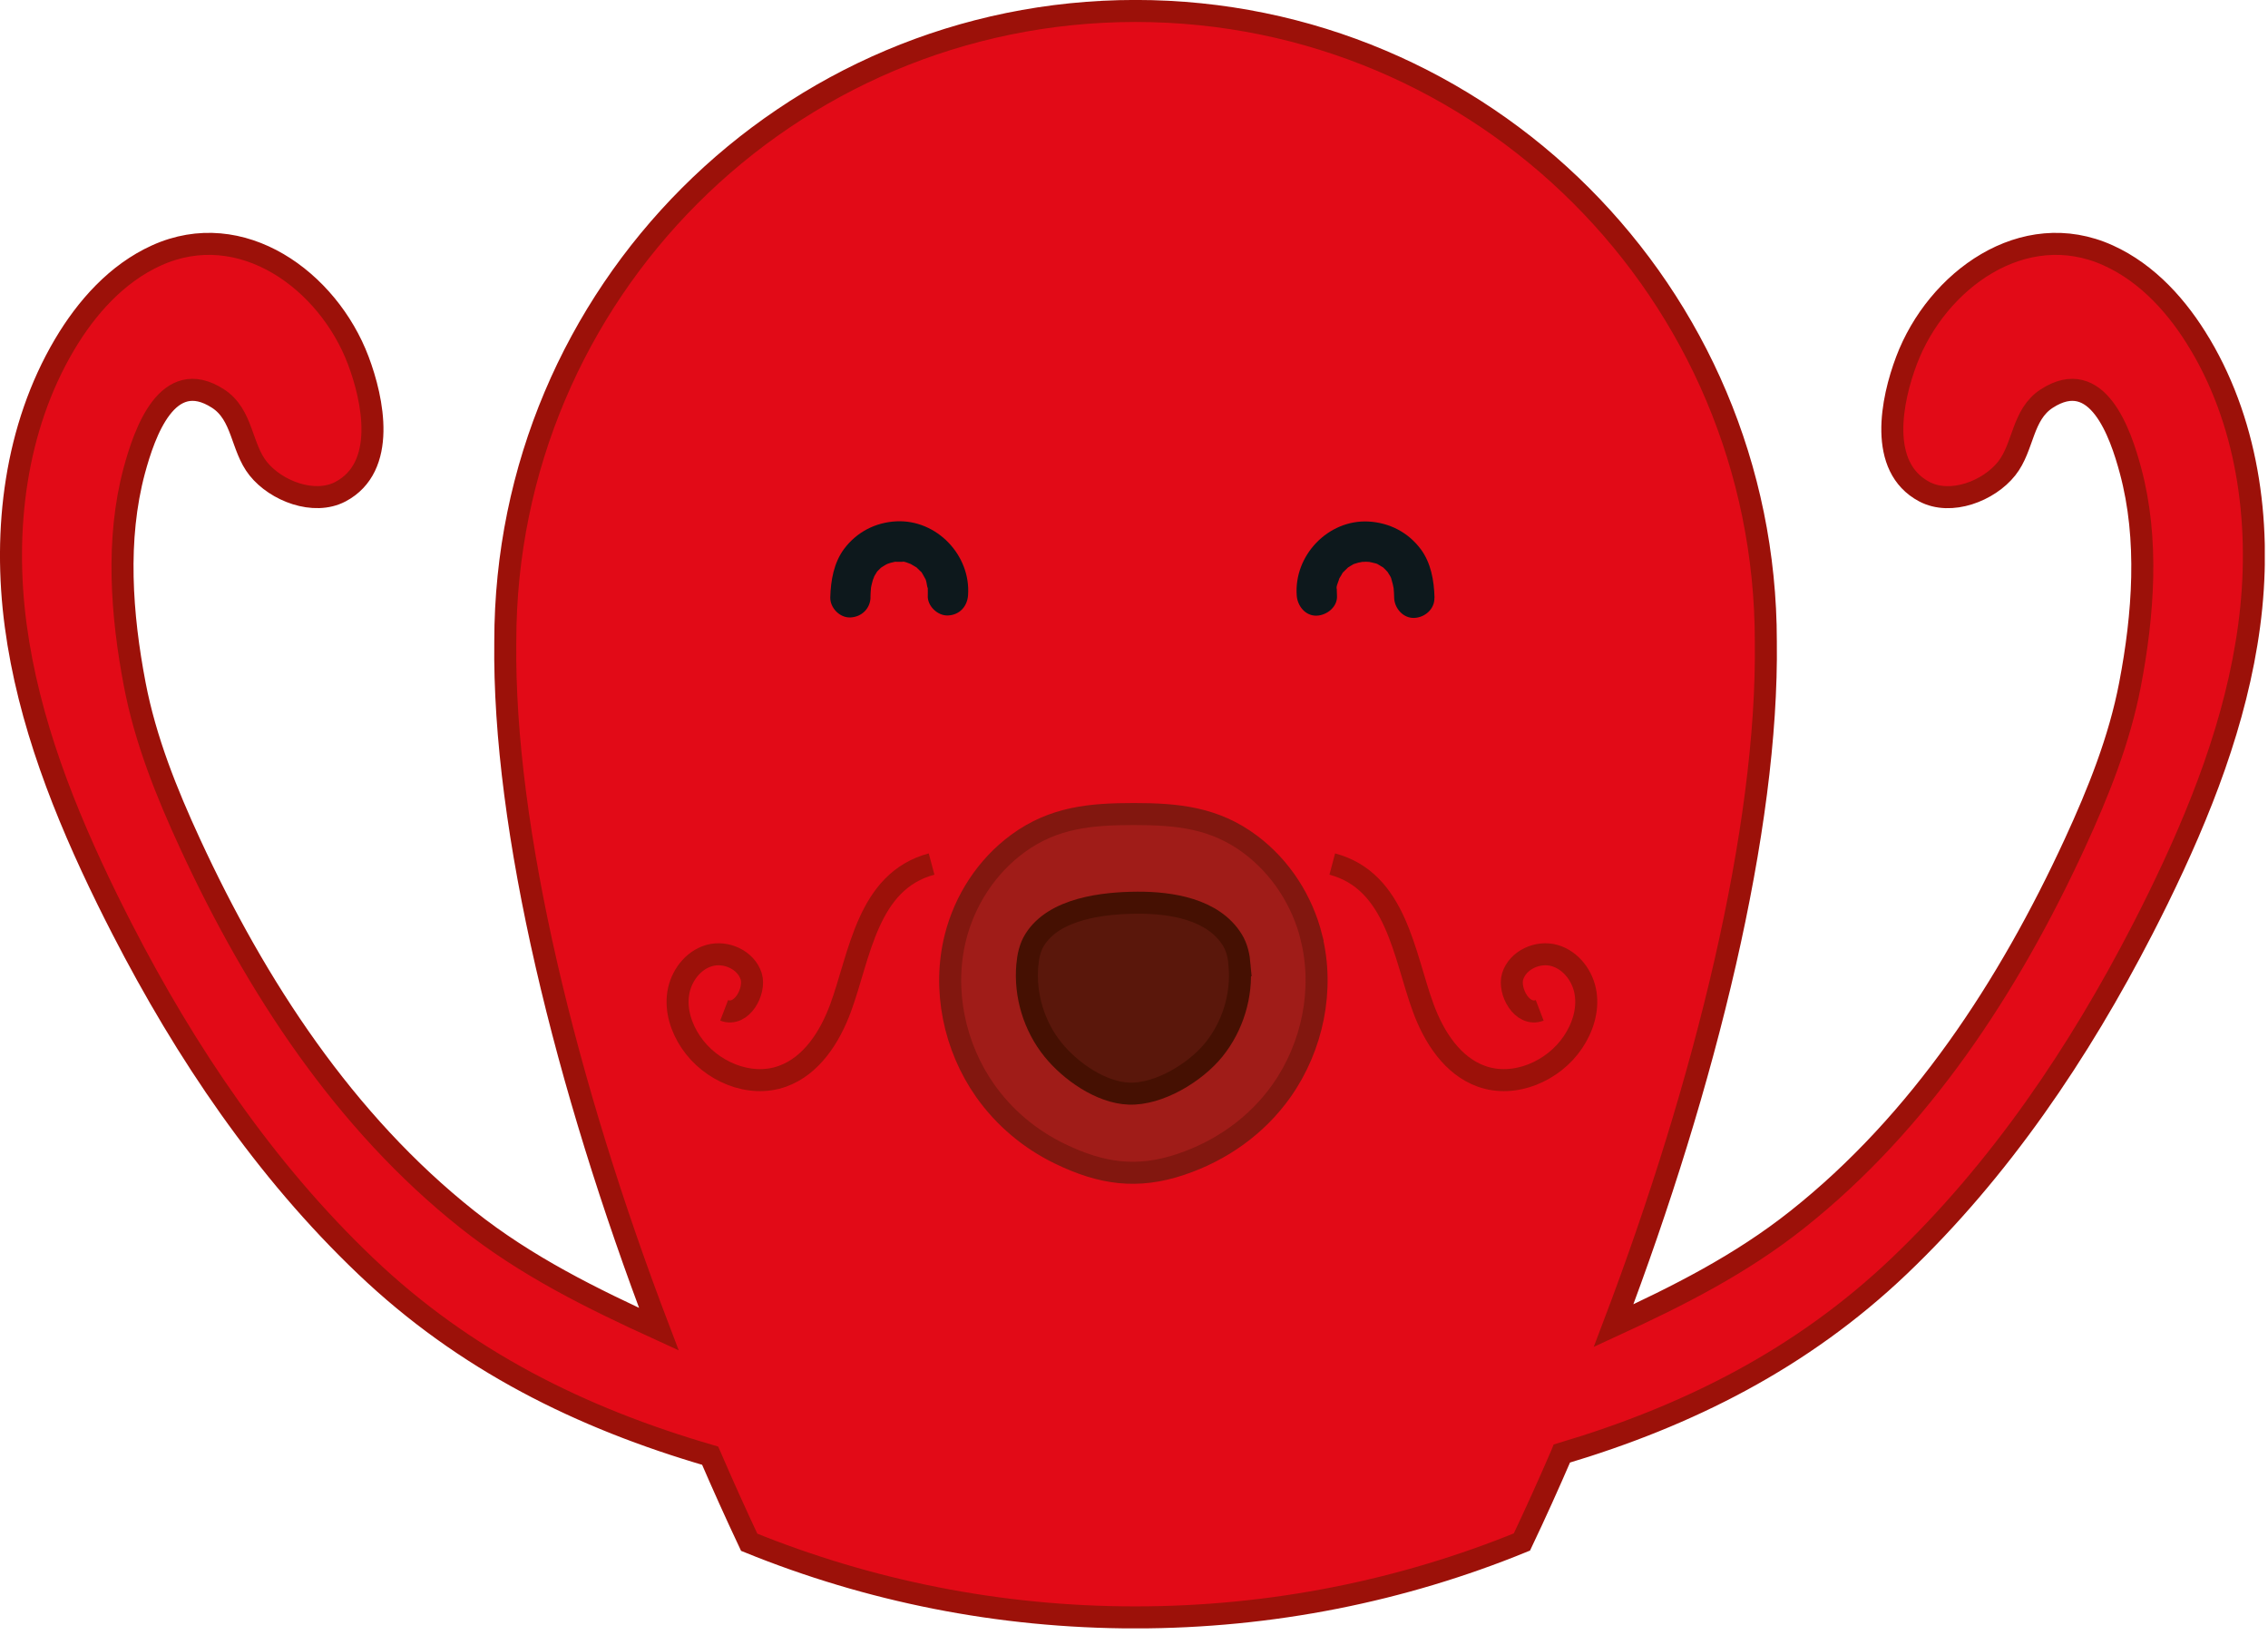 <svg width="240" height="173" viewBox="0 0 240 173" fill="none" xmlns="http://www.w3.org/2000/svg">
<g clip-path="url(#clip0_206_15)">
<path d="M232.85 36.49C230.51 32.53 227.3 28.93 223.11 27.03C214.1 22.94 204.94 29.69 201.75 38.13C200.17 42.31 198.7 49.41 203.63 52.02C206.44 53.51 210.46 51.95 212.34 49.58C214.16 47.3 213.95 43.88 216.59 42.17C221.94 38.71 224.38 45.8 225.45 49.79C227.41 57.05 226.81 65.06 225.4 72.42C224.28 78.28 222.04 83.86 219.54 89.28C212.57 104.38 203.21 118.71 190.18 129.04C184.18 133.8 177.57 137.12 170.75 140.26C180.5 114.6 187.12 87.62 186.86 67.87C186.86 31.03 157 1.16 120.16 1.16C83.32 1.16 53.47 31.03 53.47 67.87C53.21 87.71 59.89 114.86 69.72 140.63C62.62 137.38 55.72 133.99 49.48 129.04C36.45 118.71 27.09 104.37 20.12 89.28C17.62 83.87 15.38 78.28 14.26 72.42C12.85 65.06 12.26 57.05 14.21 49.79C15.29 45.8 17.72 38.71 23.07 42.17C25.71 43.88 25.5 47.3 27.32 49.58C29.2 51.94 33.22 53.5 36.03 52.02C40.96 49.41 39.49 42.31 37.91 38.13C34.72 29.69 25.56 22.94 16.55 27.03C12.36 28.93 9.15 32.53 6.81 36.49C1.61 45.3 0.31 56.03 1.66 66.17C3.01 76.31 6.84 85.96 11.34 95.14C11.86 96.2 12.39 97.25 12.93 98.3C19.65 111.37 28.01 123.78 38.7 133.96C49.18 143.95 61.47 150.04 75.15 154.02C76.49 157.12 77.87 160.19 79.28 163.18C91.89 168.3 105.68 171.13 120.14 171.13C134.6 171.13 148.43 168.3 161.05 163.15C162.48 160.14 163.88 157.04 165.24 153.89L165.28 153.79C178.66 149.8 190.68 143.76 200.97 133.96C211.65 123.78 220.01 111.37 226.74 98.3C227.28 97.25 227.81 96.2 228.33 95.14C232.83 85.96 236.66 76.31 238.01 66.17C239.36 56.03 238.06 45.3 232.86 36.5L232.85 36.49Z" fill="#E20A17" stroke="#9C1109" stroke-width="2.33" stroke-miterlimit="10"/>
<path d="M98.58 91.42C91.78 93.23 91 101.08 88.95 106.65C87.82 109.72 85.87 112.78 82.79 113.88C79.3 115.13 75.18 113.35 73.11 110.27C72.09 108.76 71.49 106.9 71.77 105.1C72.05 103.3 73.3 101.6 75.06 101.1C76.82 100.6 78.94 101.56 79.49 103.3C79.97 104.84 78.51 107.62 76.63 106.9" fill="#E20A17"/>
<path d="M98.58 91.42C91.78 93.23 91 101.08 88.95 106.65C87.82 109.72 85.87 112.78 82.79 113.88C79.3 115.13 75.18 113.35 73.11 110.27C72.09 108.76 71.49 106.9 71.77 105.1C72.05 103.3 73.3 101.6 75.06 101.1C76.82 100.6 78.94 101.56 79.49 103.3C79.97 104.84 78.51 107.62 76.63 106.9" stroke="#9C1109" stroke-width="2.33" stroke-miterlimit="10"/>
<path d="M140.98 91.42C147.78 93.23 148.56 101.08 150.61 106.65C151.74 109.72 153.69 112.78 156.77 113.88C160.26 115.13 164.38 113.35 166.45 110.27C167.47 108.76 168.07 106.9 167.79 105.1C167.52 103.3 166.26 101.6 164.5 101.1C162.74 100.6 160.62 101.56 160.07 103.3C159.59 104.84 161.05 107.62 162.93 106.9" fill="#E20A17"/>
<path d="M140.98 91.42C147.78 93.23 148.56 101.08 150.61 106.65C151.74 109.72 153.69 112.78 156.77 113.88C160.26 115.13 164.38 113.35 166.45 110.27C167.47 108.76 168.07 106.9 167.79 105.1C167.52 103.3 166.26 101.6 164.5 101.1C162.74 100.6 160.62 101.56 160.07 103.3C159.59 104.84 161.05 107.62 162.93 106.9" stroke="#9C1109" stroke-width="2.33" stroke-miterlimit="10"/>
<path d="M92.11 63.22C92.11 62.87 92.14 62.53 92.17 62.18C92.21 61.74 92.08 62.63 92.17 62.18C92.2 62.04 92.22 61.9 92.26 61.76C92.3 61.62 92.33 61.49 92.37 61.35C92.39 61.27 92.63 60.78 92.46 61.08C92.28 61.4 92.56 60.89 92.6 60.83C92.67 60.71 92.75 60.59 92.82 60.47C93.06 60.08 92.51 60.78 92.84 60.45C92.94 60.35 93.04 60.24 93.15 60.14C93.22 60.07 93.3 60 93.38 59.94C93.17 60.1 93.13 60.13 93.26 60.04C93.42 59.95 93.57 59.84 93.73 59.75L93.87 59.68C94.08 59.58 94.06 59.59 93.79 59.7C93.79 59.7 94.22 59.56 94.24 59.55C94.39 59.51 94.55 59.48 94.7 59.44C95.13 59.34 94.27 59.46 94.84 59.44C95 59.44 95.15 59.44 95.31 59.44C95.39 59.44 95.47 59.44 95.55 59.45C95.79 59.47 95.76 59.47 95.45 59.43C95.66 59.36 96.14 59.6 96.36 59.67C96.8 59.82 96.06 59.48 96.43 59.71C96.59 59.81 96.75 59.89 96.91 59.99C97.36 60.29 96.75 59.79 97.03 60.08C97.14 60.19 97.26 60.29 97.36 60.4C97.44 60.49 97.8 60.78 97.42 60.44C97.53 60.53 97.6 60.7 97.68 60.82C97.77 60.97 97.85 61.14 97.94 61.29C98.01 61.43 97.99 61.38 97.88 61.13C97.92 61.23 97.95 61.32 97.99 61.42C98.08 61.7 98.08 62.06 98.21 62.32C98.17 62.01 98.16 61.97 98.18 62.22V62.37C98.19 62.58 98.18 62.78 98.18 62.99C98.1 64.1 99.22 65.17 100.31 65.12C101.53 65.07 102.35 64.18 102.44 62.99C102.75 58.75 99.12 54.95 94.85 55.16C92.63 55.27 90.65 56.3 89.32 58.08C88.23 59.55 87.91 61.42 87.86 63.2C87.83 64.31 88.86 65.38 89.99 65.33C91.17 65.28 92.09 64.4 92.12 63.2L92.11 63.22Z" fill="#0D181C"/>
<path d="M138.78 99.18C137.81 95.3 135.55 91.78 132.35 89.37C128.55 86.51 124.59 86.13 119.99 86.13C115.44 86.13 111.51 86.47 107.71 89.25C104.42 91.66 102.09 95.24 101.1 99.19C99.72 104.7 100.98 110.76 104.25 115.4C106.27 118.26 109 120.55 112.15 122.07C116.55 124.2 120.33 124.76 124.98 123.19C129.25 121.75 133.01 119.1 135.62 115.4C138.89 110.76 140.15 104.7 138.77 99.19L138.78 99.18Z" fill="#A01C18" stroke="#82170F" stroke-width="2.33" stroke-miterlimit="10"/>
<path d="M131.18 102.13C131.1 101.19 130.9 100.24 130.4 99.44C128.37 96.17 123.88 95.49 120.36 95.51C116.79 95.53 111.56 96.1 109.49 99.44C108.99 100.24 108.79 101.19 108.71 102.13C108.43 105.3 109.42 108.57 111.42 111.05C113.24 113.31 116.48 115.6 119.46 115.71C122.66 115.83 126.53 113.45 128.46 111.05C130.46 108.57 131.45 105.3 131.17 102.13H131.18Z" fill="#5A170B" stroke="#451002" stroke-width="2.33" stroke-miterlimit="10"/>
<path d="M151.8 63.22C151.75 61.43 151.43 59.56 150.34 58.1C149.01 56.32 147.03 55.3 144.81 55.18C140.54 54.96 136.91 58.77 137.22 63.01C137.3 64.12 138.14 65.19 139.35 65.14C140.43 65.09 141.56 64.2 141.48 63.01C141.47 62.83 141.46 62.65 141.46 62.47C141.46 62.39 141.46 62.32 141.46 62.24C141.48 62 141.47 62.03 141.43 62.34C141.39 62.08 141.56 61.69 141.65 61.44C141.68 61.34 141.72 61.25 141.76 61.15L141.67 61.37C141.67 61.24 141.86 61 141.92 60.89C142 60.75 142.09 60.54 142.22 60.44L142.08 60.63C142.15 60.55 142.21 60.47 142.28 60.4C142.39 60.29 142.5 60.18 142.61 60.08C142.94 59.76 142.3 60.25 142.67 60.03C142.83 59.93 142.98 59.83 143.15 59.74C143.63 59.48 142.89 59.79 143.29 59.67C143.44 59.62 143.59 59.57 143.74 59.53C143.79 59.52 144.18 59.46 144.2 59.43C143.89 59.47 143.86 59.47 144.1 59.45H144.26C144.44 59.43 144.63 59.43 144.81 59.45C144.89 59.45 144.97 59.45 145.05 59.47C144.77 59.43 144.71 59.42 144.87 59.45C145.05 59.49 145.23 59.52 145.41 59.57C145.54 59.61 145.75 59.64 145.86 59.72C145.62 59.61 145.57 59.6 145.71 59.66C145.78 59.69 145.85 59.73 145.92 59.77C146.06 59.85 146.19 59.94 146.33 60.02C146.7 60.24 146.05 59.76 146.45 60.12C146.58 60.24 146.69 60.36 146.81 60.49C147.11 60.78 146.59 60.14 146.83 60.51C146.88 60.6 147.29 61.21 147.24 61.24C147.12 60.94 147.1 60.9 147.18 61.12C147.2 61.19 147.23 61.25 147.25 61.32C147.3 61.48 147.34 61.63 147.38 61.79C147.41 61.93 147.44 62.07 147.47 62.21C147.58 62.7 147.43 61.72 147.47 62.21C147.5 62.56 147.53 62.9 147.53 63.25C147.56 64.36 148.49 65.43 149.66 65.38C150.79 65.33 151.82 64.44 151.79 63.25L151.8 63.22Z" fill="#0D181C"/>
</g>
<defs>
<clipPath id="clip0_206_15">
<rect width="239.66" height="172.29" fill="white"/>
</clipPath>
</defs>
</svg>
